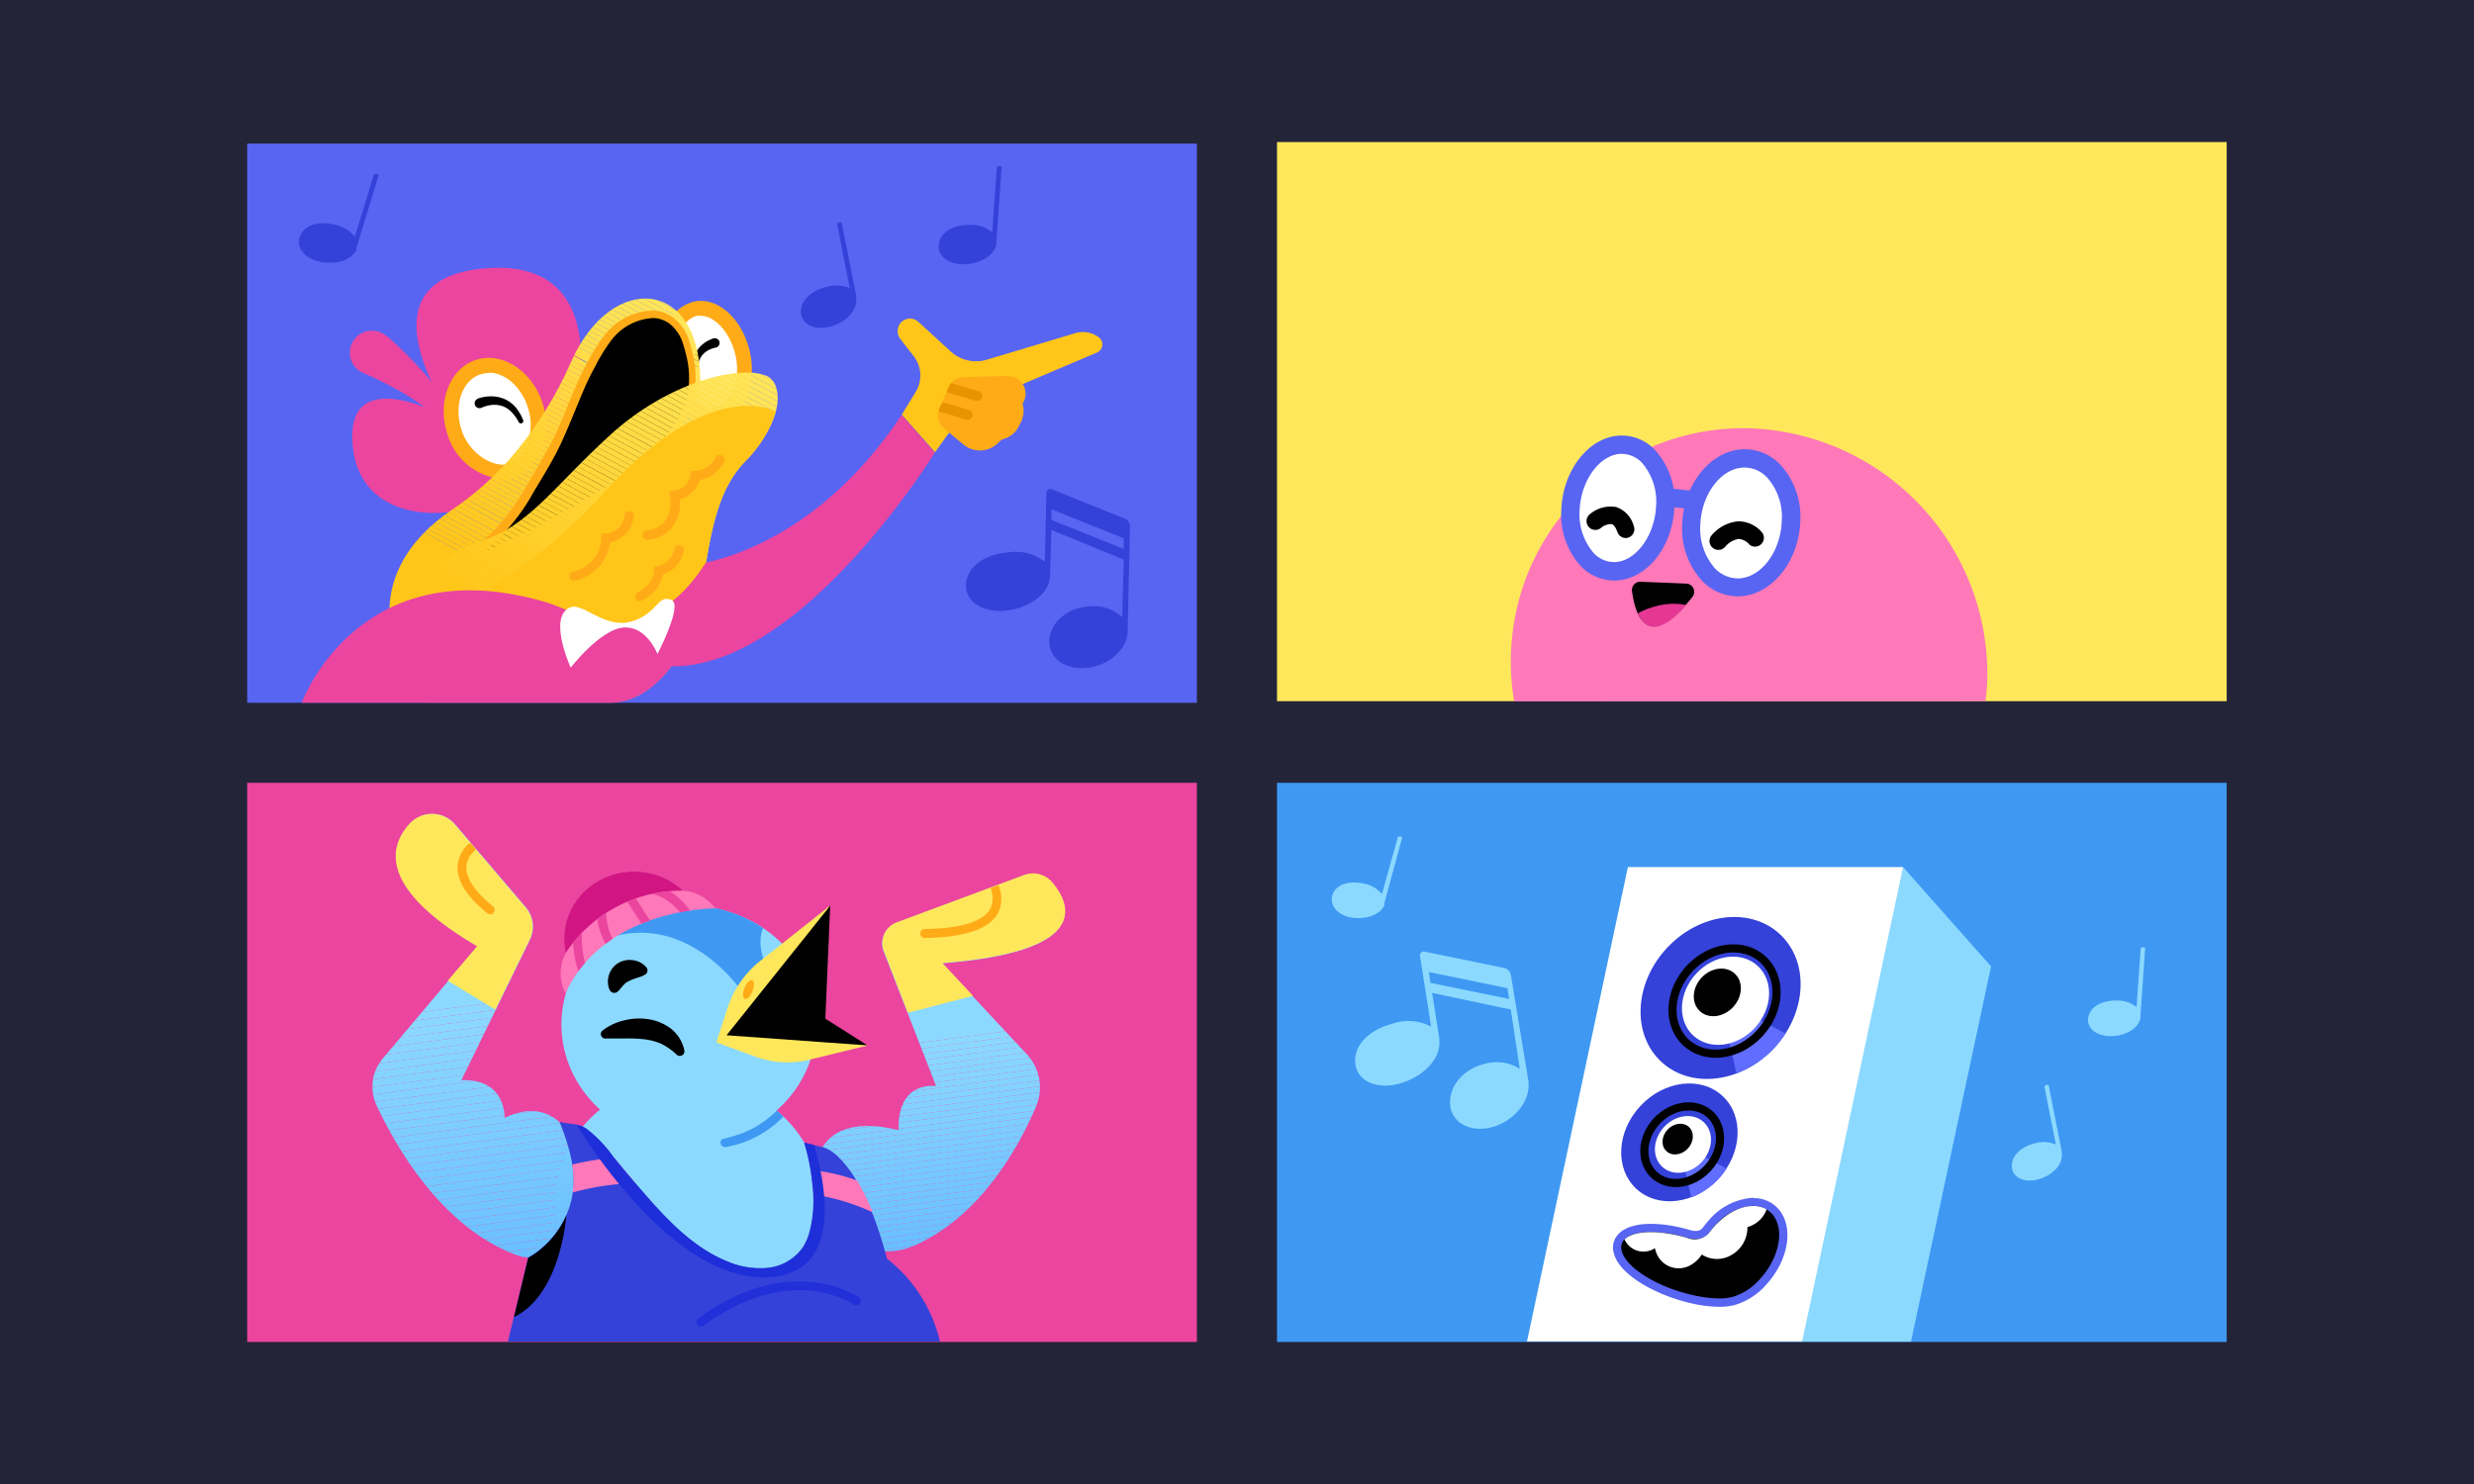 <svg xmlns="http://www.w3.org/2000/svg" xmlns:xlink="http://www.w3.org/1999/xlink" viewBox="0 0 280 168"><rect x="0" y="0" width="280" height="168" fill="#333333" stroke="none"/><defs><style>.cls-1,.cls-87{fill:none;}.cls-2{clip-path:url(#clip-path);}.cls-3{fill:#2f3136;}.cls-4{clip-path:url(#clip-path-2);}.cls-5{fill:#18191c;}.cls-6{clip-path:url(#clip-path-3);}.cls-7{fill:#071627;}.cls-8{fill:#242438;}.cls-9{fill:#eb459f;}.cls-10{fill:#ffe75c;}.cls-11{fill:#5865f2;}.cls-12{fill:#ffc619;}.cls-13{fill:#ffab18;}.cls-14{fill:#e89300;}.cls-15{fill:#fff;}.cls-16{clip-path:url(#clip-path-4);}.cls-17{fill:#ffe75b;}.cls-18{fill:#ffe65a;}.cls-19{fill:#ffe659;}.cls-20{fill:#ffe558;}.cls-21{fill:#ffe557;}.cls-22{fill:#ffe456;}.cls-23{fill:#ffe455;}.cls-24{fill:#ffe354;}.cls-25{fill:#ffe353;}.cls-26{fill:#ffe252;}.cls-27{fill:#ffe251;}.cls-28{fill:#ffe150;}.cls-29{fill:#ffe14f;}.cls-30{fill:#ffe04e;}.cls-31{fill:#ffe04d;}.cls-32{fill:#ffdf4c;}.cls-33{fill:#ffdf4b;}.cls-34{fill:#ffde4a;}.cls-35{fill:#ffde49;}.cls-36{fill:#ffdd48;}.cls-37{fill:#ffdd47;}.cls-38{fill:#ffdc46;}.cls-39{fill:#ffdc45;}.cls-40{fill:#ffdb44;}.cls-41{fill:#ffdb43;}.cls-42{fill:#ffda42;}.cls-43{fill:#ffda41;}.cls-44{fill:#ffd940;}.cls-45{fill:#ffd93f;}.cls-46{fill:#ffd83e;}.cls-47{fill:#ffd83d;}.cls-48{fill:#ffd73c;}.cls-49{fill:#ffd73b;}.cls-50{fill:#ffd639;}.cls-51{fill:#ffd638;}.cls-52{fill:#ffd537;}.cls-53{fill:#ffd536;}.cls-54{fill:#ffd435;}.cls-55{fill:#ffd434;}.cls-56{fill:#ffd333;}.cls-57{fill:#ffd332;}.cls-58{fill:#ffd231;}.cls-59{fill:#ffd230;}.cls-60{fill:#ffd12f;}.cls-61{fill:#ffd12e;}.cls-62{fill:#ffd02d;}.cls-63{fill:#ffd02c;}.cls-64{fill:#ffcf2b;}.cls-65{fill:#ffcf2a;}.cls-66{fill:#ffce29;}.cls-67{fill:#ffce28;}.cls-68{fill:#ffcd27;}.cls-69{fill:#ffcd26;}.cls-70{fill:#ffcc25;}.cls-71{fill:#ffcc24;}.cls-72{fill:#ffcb23;}.cls-73{fill:#ffcb22;}.cls-74{fill:#ffca21;}.cls-75{fill:#ffca20;}.cls-76{fill:#ffc91f;}.cls-77{fill:#ffc91e;}.cls-78{fill:#ffc81d;}.cls-79{fill:#ffc81c;}.cls-80{fill:#ffc71b;}.cls-81{fill:#ffc71a;}.cls-82{clip-path:url(#clip-path-5);}.cls-83{fill:#3442d9;}.cls-84{fill:#3f99f2;}.cls-85{fill:#8cd9ff;}.cls-86{fill:#606dff;}.cls-87{stroke:#000;stroke-linecap:round;stroke-miterlimit:10;stroke-width:0.92px;}.cls-88{fill:#ff78b9;}.cls-89{fill:#d11583;}.cls-90{clip-path:url(#clip-path-6);}.cls-91{fill:#66bcff;}.cls-92{fill:#67bdff;}.cls-93{fill:#68beff;}.cls-94{fill:#69beff;}.cls-95{fill:#6abfff;}.cls-96{fill:#6bc0ff;}.cls-97{fill:#6cc1ff;}.cls-98{fill:#6dc1ff;}.cls-99{fill:#6ec2ff;}.cls-100{fill:#6fc3ff;}.cls-101{fill:#70c4ff;}.cls-102{fill:#71c5ff;}.cls-103{fill:#72c5ff;}.cls-104{fill:#73c6ff;}.cls-105{fill:#74c7ff;}.cls-106{fill:#75c8ff;}.cls-107{fill:#76c9ff;}.cls-108{fill:#77c9ff;}.cls-109{fill:#78caff;}.cls-110{fill:#7acbff;}.cls-111{fill:#7bccff;}.cls-112{fill:#7cccff;}.cls-113{fill:#7dcdff;}.cls-114{fill:#7eceff;}.cls-115{fill:#7fcfff;}.cls-116{fill:#80d0ff;}.cls-117{fill:#81d0ff;}.cls-118{fill:#82d1ff;}.cls-119{fill:#83d2ff;}.cls-120{fill:#84d3ff;}.cls-121{fill:#85d4ff;}.cls-122{fill:#86d4ff;}.cls-123{fill:#87d5ff;}.cls-124{fill:#88d6ff;}.cls-125{fill:#89d7ff;}.cls-126{fill:#8ad7ff;}.cls-127{fill:#8bd8ff;}.cls-128{clip-path:url(#clip-path-7);}.cls-129{fill:#2130d9;}.cls-130{fill:#1e2ed9;}.cls-131{clip-path:url(#clip-path-8);}.cls-132{fill:#ff78b8;}.cls-133{fill:#e53794;}</style><clipPath id="clip-path"><rect class="cls-1" x="-1054.39" y="-1226.2" width="1440" height="1024"/></clipPath><clipPath id="clip-path-2"><rect class="cls-1" width="280" height="236"/></clipPath><clipPath id="clip-path-3"><path class="cls-1" d="M0,8A8,8,0,0,1,8,0H272a8,8,0,0,1,8,8V168H0Z"/></clipPath><clipPath id="clip-path-4"><path class="cls-1" d="M44.43,71.79s-2.66-7.65,6.61-14a34.78,34.78,0,0,0,6.7-5.88A43.44,43.44,0,0,0,64.62,41c4.57-10.44,15.08-9.6,14.63,3C79.25,44.05,61.11,73.62,44.43,71.79Z"/></clipPath><clipPath id="clip-path-5"><path class="cls-1" d="M47,69.27A9,9,0,0,1,48.23,66a10.35,10.35,0,0,1,6-4.66c5.72-1.8,8.28-6.14,14.89-12.15s14.71-7.95,17.7-6.61c1.61.72,2.3,4.62-2.56,9.73-3.89,4.09-4,10.68-5.24,16.4-1.15,5.31-5.08,10.7-9.8,10.82H48.24Z"/></clipPath><clipPath id="clip-path-6"><path class="cls-1" d="M116.26,119.4a5.48,5.48,0,0,1,1,5.86c-1.92,4.51-6.16,12.29-13.62,15.68-10.82,4.91-17.88-16.91-1.93-13,0,0-.51-5.31,4.23-5L100,107.7a2.49,2.49,0,0,1,1.45-3.23l14.44-5.37a2.86,2.86,0,0,1,3.18.85c2.17,2.59,4.26,7.81-12.46,9.11Z"/></clipPath><clipPath id="clip-path-7"><path class="cls-1" d="M43.3,119.86a4.94,4.94,0,0,0-.69,5.26c2.18,4.68,7.26,13.59,15.5,16.83,11.39,4.47,10.17-20.88-1-15.39,0,0,.24-4.46-4.89-4.28l7.81-16a3.35,3.35,0,0,0-.51-3.57l-8-9.38a3.41,3.41,0,0,0-5.1-.1c-2.37,2.57-3.58,7.3,7.63,13.88Z"/></clipPath><clipPath id="clip-path-8"><path class="cls-1" d="M81,102.83s-12.52-.1-17,9.61h0a4.8,4.8,0,0,1,.43-5.14A15.72,15.72,0,0,1,77,100.83a4.77,4.77,0,0,1,3.53,1.53Z"/></clipPath></defs><g id="ui"><g class="cls-2"><rect class="cls-3" x="-128.39" y="-567.2" width="308" height="607" rx="8"/></g><g class="cls-4"><rect class="cls-5" width="280" height="236" rx="8"/><g class="cls-6"><path class="cls-7" d="M1.05,4.84a8,8,0,0,1,8-8h264a8,8,0,0,1,8,8v160H1.05Z"/><rect class="cls-1" x="14" y="12" width="252" height="195"/></g></g></g><g id="art"><rect class="cls-8" width="280" height="168"/><rect class="cls-9" x="27.98" y="88.62" width="107.48" height="63.3"/><rect class="cls-10" x="144.53" y="16.08" width="107.48" height="63.3"/><rect class="cls-11" x="27.98" y="16.26" width="107.48" height="63.3"/><path class="cls-12" d="M103.92,36.42l3.67,3.36a4.26,4.26,0,0,0,4.1.94l10-3a3,3,0,0,1,2.71.5h0a1,1,0,0,1-.22,1.68L114.52,44l-5.43,2.65-3.27,4.55-3.76-4.26,1.59-2.59a3.56,3.56,0,0,0-.22-4l-1.55-2a1.42,1.42,0,0,1-.24-1.21h0A1.39,1.39,0,0,1,103.92,36.42Z"/><path class="cls-13" d="M115.8,45.58a2,2,0,0,0-1.54-3c-1.87,0-4.09.08-5.38.14a1.73,1.73,0,0,0-1.48,1.06l-1.06,2.38a2,2,0,0,0,.5,2.34l2.21,1.83a2.92,2.92,0,0,0,4-.27,1.34,1.34,0,0,1,.75-.43,2.74,2.74,0,0,0,1.57-1.52,3,3,0,0,0,.39-2.32.17.17,0,0,1,0-.18Z"/><path class="cls-14" d="M110.78,44.3l-3.15-.94a3.64,3.64,0,0,0-.23.39l-.28.64,3.33,1,.16,0a.56.56,0,0,0,.54-.41A.57.57,0,0,0,110.78,44.3Z"/><path class="cls-14" d="M109.66,46.42l-3-.9-.28.61a2.23,2.23,0,0,0-.13.44l3.13.94.16,0a.57.57,0,0,0,.16-1.11Z"/><path class="cls-9" d="M54.76,30.39c-9.81.89-8.14,8.1-5.9,12.87-.75-.93-1.56-1.82-2.39-2.67-.43-.44-.87-.87-1.31-1.3l-.68-.63c-.24-.21-.45-.41-.73-.63L43.67,38a2.47,2.47,0,0,0-.65-.38,2.49,2.49,0,1,0-1.87,4.62c.47.19,1,.44,1.5.68s1,.5,1.51.76c1,.53,2,1.1,2.91,1.72l1,.69C44.69,44.8,39.9,44,39.87,49.29c0,8.19,7.32,9.4,11.7,8.55,0,0,11.77-6.19,13.58-12C65.15,45.83,69.58,29.06,54.76,30.39Z"/><ellipse class="cls-15" cx="56.02" cy="47.4" rx="4.82" ry="6.15" transform="translate(-11.83 19.45) rotate(-17.84)"/><path class="cls-13" d="M56.93,54.23a7.09,7.09,0,0,1-6.3-5.1c-1.18-3.67.28-7.43,3.25-8.39s6.35,1.25,7.53,4.92h0a7.65,7.65,0,0,1-.17,5.19,5.23,5.23,0,0,1-3.08,3.2A4.11,4.11,0,0,1,56.93,54.23Zm-1.6-12a3,3,0,0,0-.94.15c-2.09.67-3.06,3.49-2.16,6.28s3.7,4.38,5.42,3.83a3.66,3.66,0,0,0,2-2.23,6,6,0,0,0,.13-4h0C59.05,43.8,57.16,42.19,55.33,42.19Z"/><path d="M54,45.15a4.54,4.54,0,0,1,1.6-.28,3.74,3.74,0,0,1,1.58.34,3.52,3.52,0,0,1,1.26,1,5.2,5.2,0,0,1,.76,1.33.27.27,0,0,1-.14.37.28.28,0,0,1-.36-.13v0a4.55,4.55,0,0,0-.77-1.09,2.67,2.67,0,0,0-1-.69,2.85,2.85,0,0,0-1.23-.16,3.79,3.79,0,0,0-1.2.32h0a.54.54,0,0,1-.46-1Z"/><ellipse class="cls-15" cx="80.02" cy="40.98" rx="4.15" ry="6.15" transform="translate(-7.04 18.55) rotate(-12.67)"/><path class="cls-13" d="M80.87,47.87a5,5,0,0,1-3.2-1.41,8.38,8.38,0,0,1-2.51-4.39,8.66,8.66,0,0,1,.26-5,4.41,4.41,0,0,1,3.07-2.91c2.72-.62,5.53,1.9,6.39,5.72a8.33,8.33,0,0,1-.4,5,4.53,4.53,0,0,1-2.93,2.87A3.08,3.08,0,0,1,80.87,47.87ZM79.29,35.75a2.25,2.25,0,0,0-.44,0A2.78,2.78,0,0,0,77,37.68a7,7,0,0,0-.2,4,6.85,6.85,0,0,0,2,3.51,3,3,0,0,0,2.39.95,3,3,0,0,0,1.76-1.88,6.79,6.79,0,0,0,.3-4h0C82.67,37.68,80.93,35.75,79.29,35.75Z"/><path d="M81,39.35a3.11,3.11,0,0,0-.76.26,2.52,2.52,0,0,0-.67.49,2.32,2.32,0,0,0-.58,1.56v0a.27.27,0,0,1-.29.27.27.27,0,0,1-.27-.26,3.23,3.23,0,0,1,.05-1.07,2.52,2.52,0,0,1,.46-1,3.53,3.53,0,0,1,.8-.79,3.94,3.94,0,0,1,1-.5.56.56,0,0,1,.68.36.55.55,0,0,1-.36.67l-.07,0Z"/><g class="cls-16"><polygon class="cls-10" points="79.7 34.96 71.59 30.57 79.7 30.57 79.7 34.96"/><polygon class="cls-10" points="79.7 35.6 70.42 30.57 71.59 30.57 79.7 34.96 79.7 35.6"/><polygon class="cls-17" points="79.7 36.23 69.25 30.57 70.42 30.57 79.7 35.6 79.7 36.23"/><polygon class="cls-18" points="79.7 36.87 68.08 30.57 69.25 30.57 79.7 36.23 79.7 36.87"/><polygon class="cls-19" points="79.7 37.5 66.91 30.57 68.08 30.57 79.7 36.87 79.7 37.5"/><polygon class="cls-20" points="79.7 38.13 65.74 30.57 66.91 30.57 79.7 37.5 79.7 38.13"/><polygon class="cls-21" points="79.7 38.77 64.57 30.57 65.74 30.57 79.7 38.13 79.7 38.77"/><polygon class="cls-22" points="79.7 39.4 63.4 30.57 64.57 30.57 79.7 38.77 79.7 39.4"/><polygon class="cls-23" points="79.7 40.04 62.23 30.57 63.4 30.57 79.7 39.4 79.7 40.04"/><polygon class="cls-24" points="79.7 40.67 61.06 30.57 62.23 30.57 79.7 40.04 79.7 40.67"/><polygon class="cls-25" points="79.7 41.3 59.9 30.57 61.06 30.57 79.7 40.67 79.7 41.3"/><polygon class="cls-26" points="79.7 41.94 58.73 30.57 59.9 30.57 79.7 41.3 79.7 41.94"/><polygon class="cls-27" points="79.7 42.57 57.66 30.62 57.69 30.57 58.73 30.57 79.7 41.94 79.7 42.57"/><polygon class="cls-28" points="79.7 43.21 57.39 31.11 57.66 30.62 79.7 42.57 79.7 43.21"/><polygon class="cls-29" points="79.7 43.84 57.13 31.6 57.39 31.11 79.7 43.21 79.7 43.84"/><polygon class="cls-30" points="79.7 44.47 56.86 32.09 57.13 31.6 79.7 43.84 79.7 44.47"/><polygon class="cls-31" points="79.7 45.11 56.59 32.58 56.86 32.09 79.7 44.47 79.7 45.11"/><polygon class="cls-32" points="79.7 45.74 56.33 33.07 56.59 32.58 79.7 45.11 79.7 45.74"/><polygon class="cls-33" points="79.7 46.38 56.06 33.56 56.33 33.07 79.7 45.74 79.7 46.38"/><polygon class="cls-34" points="79.7 47.01 55.8 34.05 56.06 33.56 79.7 46.38 79.7 47.01"/><polygon class="cls-35" points="79.7 47.41 79.6 47.59 55.53 34.54 55.8 34.05 79.7 47.01 79.7 47.41"/><rect class="cls-36" x="67.16" y="27.62" width="0.56" height="27.38" transform="matrix(0.48, -0.88, 0.88, 0.48, -1.02, 80.91)"/><rect class="cls-37" x="66.89" y="28.11" width="0.56" height="27.38" transform="translate(-1.59 80.94) rotate(-61.54)"/><rect class="cls-38" x="66.63" y="28.6" width="0.56" height="27.38" transform="translate(-2.16 80.96) rotate(-61.54)"/><rect class="cls-39" x="66.36" y="29.09" width="0.56" height="27.38" transform="translate(-2.73 80.98) rotate(-61.54)"/><rect class="cls-40" x="66.09" y="29.58" width="0.56" height="27.38" transform="translate(-3.3 81.01) rotate(-61.54)"/><rect class="cls-41" x="65.83" y="30.07" width="0.56" height="27.38" transform="translate(-3.87 81.03) rotate(-61.54)"/><rect class="cls-42" x="65.56" y="30.56" width="0.56" height="27.38" transform="translate(-4.44 81.05) rotate(-61.54)"/><rect class="cls-43" x="65.3" y="31.05" width="0.56" height="27.38" transform="translate(-5.01 81.08) rotate(-61.54)"/><rect class="cls-44" x="65.03" y="31.54" width="0.56" height="27.38" transform="translate(-5.58 81.1) rotate(-61.54)"/><rect class="cls-45" x="64.77" y="32.03" width="0.56" height="27.38" transform="translate(-6.15 81.12) rotate(-61.54)"/><rect class="cls-46" x="64.5" y="32.52" width="0.56" height="27.38" transform="translate(-6.72 81.15) rotate(-61.54)"/><rect class="cls-47" x="64.24" y="33.01" width="0.56" height="27.38" transform="translate(-7.29 81.17) rotate(-61.54)"/><rect class="cls-48" x="63.97" y="33.5" width="0.56" height="27.38" transform="translate(-7.86 81.19) rotate(-61.54)"/><rect class="cls-49" x="63.7" y="33.99" width="0.56" height="27.38" transform="translate(-8.43 81.21) rotate(-61.54)"/><rect class="cls-50" x="63.44" y="34.48" width="0.56" height="27.38" transform="translate(-9 81.24) rotate(-61.54)"/><rect class="cls-51" x="63.17" y="34.97" width="0.56" height="27.38" transform="translate(-9.57 81.26) rotate(-61.54)"/><rect class="cls-52" x="62.91" y="35.46" width="0.56" height="27.38" transform="translate(-10.14 81.28) rotate(-61.54)"/><rect class="cls-53" x="62.64" y="35.95" width="0.56" height="27.38" transform="translate(-10.71 81.31) rotate(-61.54)"/><rect class="cls-54" x="62.38" y="36.44" width="0.56" height="27.38" transform="translate(-11.28 81.33) rotate(-61.54)"/><rect class="cls-55" x="62.11" y="36.93" width="0.56" height="27.38" transform="translate(-11.85 81.35) rotate(-61.54)"/><rect class="cls-56" x="61.85" y="37.42" width="0.56" height="27.38" transform="translate(-12.42 81.38) rotate(-61.54)"/><rect class="cls-57" x="61.58" y="37.91" width="0.56" height="27.38" transform="translate(-12.98 81.4) rotate(-61.54)"/><rect class="cls-58" x="61.31" y="38.4" width="0.56" height="27.38" transform="matrix(0.48, -0.88, 0.88, 0.48, -13.55, 81.42)"/><rect class="cls-59" x="61.05" y="38.89" width="0.56" height="27.38" transform="translate(-14.12 81.44) rotate(-61.54)"/><rect class="cls-60" x="60.78" y="39.38" width="0.56" height="27.38" transform="translate(-14.69 81.47) rotate(-61.54)"/><rect class="cls-61" x="60.52" y="39.87" width="0.56" height="27.38" transform="translate(-15.26 81.49) rotate(-61.54)"/><rect class="cls-62" x="60.25" y="40.36" width="0.56" height="27.38" transform="translate(-15.83 81.51) rotate(-61.54)"/><rect class="cls-63" x="59.99" y="40.85" width="0.56" height="27.38" transform="translate(-16.4 81.54) rotate(-61.54)"/><rect class="cls-64" x="59.72" y="41.34" width="0.56" height="27.38" transform="translate(-16.97 81.56) rotate(-61.54)"/><rect class="cls-65" x="59.45" y="41.83" width="0.56" height="27.38" transform="translate(-17.54 81.58) rotate(-61.54)"/><rect class="cls-66" x="59.19" y="42.32" width="0.56" height="27.38" transform="translate(-18.11 81.61) rotate(-61.54)"/><rect class="cls-67" x="58.92" y="42.81" width="0.56" height="27.38" transform="matrix(0.48, -0.88, 0.88, 0.48, -18.68, 81.63)"/><rect class="cls-68" x="58.66" y="43.3" width="0.56" height="27.38" transform="translate(-19.25 81.65) rotate(-61.54)"/><rect class="cls-69" x="58.39" y="43.79" width="0.56" height="27.38" transform="translate(-19.82 81.67) rotate(-61.54)"/><rect class="cls-70" x="58.13" y="44.28" width="0.56" height="27.38" transform="matrix(0.48, -0.88, 0.88, 0.48, -20.39, 81.7)"/><rect class="cls-71" x="57.86" y="44.77" width="0.56" height="27.38" transform="translate(-20.96 81.72) rotate(-61.54)"/><rect class="cls-72" x="57.6" y="45.26" width="0.56" height="27.38" transform="translate(-21.53 81.74) rotate(-61.54)"/><rect class="cls-73" x="57.33" y="45.75" width="0.56" height="27.38" transform="translate(-22.1 81.77) rotate(-61.54)"/><rect class="cls-74" x="57.06" y="46.24" width="0.56" height="27.38" transform="matrix(0.48, -0.88, 0.88, 0.48, -22.67, 81.79)"/><rect class="cls-75" x="56.8" y="46.73" width="0.56" height="27.38" transform="translate(-23.24 81.81) rotate(-61.54)"/><rect class="cls-76" x="56.53" y="47.22" width="0.56" height="27.38" transform="translate(-23.81 81.84) rotate(-61.54)"/><rect class="cls-77" x="56.27" y="47.71" width="0.56" height="27.38" transform="translate(-24.38 81.86) rotate(-61.54)"/><rect class="cls-78" x="56" y="48.2" width="0.56" height="27.38" transform="translate(-24.95 81.88) rotate(-61.54)"/><rect class="cls-79" x="55.74" y="48.69" width="0.56" height="27.38" transform="translate(-25.52 81.91) rotate(-61.54)"/><rect class="cls-80" x="55.47" y="49.18" width="0.56" height="27.38" transform="translate(-26.09 81.93) rotate(-61.54)"/><rect class="cls-81" x="55.21" y="49.67" width="0.56" height="27.38" transform="translate(-26.66 81.95) rotate(-61.54)"/><rect class="cls-12" x="54.94" y="50.16" width="0.56" height="27.38" transform="translate(-27.23 81.97) rotate(-61.54)"/><polygon class="cls-12" points="67.12 70.62 65.5 73.62 41.77 73.62 41.77 59.95 43.05 57.58 67.12 70.62"/></g><path d="M77.82,46.17a11.66,11.66,0,0,0-.24-7.73c-.22-.65-1.46-3.14-4.2-2.84A6.89,6.89,0,0,0,69,38a21.47,21.47,0,0,0-2.65,4.33c-.95,1.82-2.66,6.53-3.8,8.56C57.87,59.29,56.83,60.78,51,64.32,51,64.32,74.16,55.48,77.82,46.17Z"/><path class="cls-13" d="M77.49,46a10.55,10.55,0,0,0,.12-6c-.12-.5-.28-1-.44-1.48a4.67,4.67,0,0,0-.75-1.24A3.31,3.31,0,0,0,74,36a6.36,6.36,0,0,0-5,2.78,19.47,19.47,0,0,0-1.61,2.65A29.51,29.51,0,0,0,66,44.29c-.83,1.94-1.59,3.92-2.5,5.88s-2.05,3.74-3.14,5.59a23.2,23.2,0,0,1-3.89,5.18,21.79,21.79,0,0,1-5.37,3.58h0l-.21-.43a108.46,108.46,0,0,0,14.78-7.2,53.13,53.13,0,0,0,6.74-4.66A17,17,0,0,0,77.49,46Zm.67.26a17.51,17.51,0,0,1-5.31,6.43A52.89,52.89,0,0,1,66,57.41a109.6,109.6,0,0,1-14.91,7.13L49,65.36l1.86-1.25h0a40.33,40.33,0,0,0,4.9-3.9,26.3,26.3,0,0,0,3.71-5c1.07-1.8,2.17-3.67,3.12-5.5s1.66-3.87,2.51-5.83a30.94,30.94,0,0,1,1.4-2.9,19.23,19.23,0,0,1,1.72-2.77A7.22,7.22,0,0,1,74,35.15a4.15,4.15,0,0,1,3,1.59,5.27,5.27,0,0,1,.88,1.48,16.38,16.38,0,0,1,.45,1.58A11.26,11.26,0,0,1,78.16,46.3Z"/><g class="cls-82"><polygon class="cls-10" points="89.09 41.97 87.8 41.27 89.09 41.27 89.09 41.97"/><polygon class="cls-10" points="89.09 42.65 86.55 41.27 87.8 41.27 89.09 41.97 89.09 42.65"/><polygon class="cls-17" points="89.09 43.32 85.3 41.27 86.55 41.27 89.09 42.65 89.09 43.32"/><polygon class="cls-18" points="89.09 44 84.05 41.27 85.3 41.27 89.09 43.32 89.09 44"/><polygon class="cls-19" points="89.09 44.68 82.8 41.27 84.05 41.27 89.09 44 89.09 44.68"/><polygon class="cls-20" points="89.09 45.35 81.55 41.27 82.8 41.27 89.09 44.68 89.09 45.35"/><polygon class="cls-21" points="89.09 46.03 80.31 41.27 81.55 41.27 89.09 45.35 89.09 46.03"/><polygon class="cls-22" points="89.09 46.71 79.06 41.27 80.31 41.27 89.09 46.03 89.09 46.71"/><polygon class="cls-23" points="89.09 47.38 77.81 41.27 79.06 41.27 89.09 46.71 89.09 47.38"/><polygon class="cls-24" points="89.09 48.06 76.56 41.27 77.81 41.27 89.09 47.38 89.09 48.06"/><polygon class="cls-25" points="89.09 48.74 75.31 41.27 76.56 41.27 89.09 48.06 89.09 48.74"/><polygon class="cls-26" points="89.09 49.42 74.06 41.27 75.31 41.27 89.09 48.74 89.09 49.42"/><polygon class="cls-27" points="89.09 50.09 72.81 41.27 74.06 41.27 89.09 49.42 89.09 50.09"/><polygon class="cls-28" points="89.09 50.77 71.56 41.27 72.81 41.27 89.09 50.09 89.09 50.77"/><polygon class="cls-29" points="89.09 51.45 70.31 41.27 71.56 41.27 89.09 50.77 89.09 51.45"/><polygon class="cls-30" points="89.09 52.12 69.06 41.27 70.31 41.27 89.09 51.45 89.09 52.12"/><polygon class="cls-31" points="89.09 52.8 67.81 41.27 69.06 41.27 89.09 52.12 89.09 52.8"/><polygon class="cls-32" points="89.09 53.48 66.56 41.27 67.81 41.27 89.09 52.8 89.09 53.48"/><polygon class="cls-33" points="89.09 54.16 65.32 41.27 66.56 41.27 89.09 53.48 89.09 54.16"/><polygon class="cls-34" points="89.09 54.83 64.07 41.27 65.32 41.27 89.09 54.16 89.09 54.83"/><polygon class="cls-35" points="89.09 55.51 62.82 41.27 64.07 41.27 89.09 54.83 89.09 55.51"/><polygon class="cls-36" points="89.09 56.19 61.57 41.27 62.82 41.27 89.09 55.51 89.09 56.19"/><polygon class="cls-37" points="89.09 56.86 60.32 41.27 61.57 41.27 89.09 56.19 89.09 56.86"/><polygon class="cls-38" points="89.09 57.48 89.07 57.53 59.25 41.37 59.3 41.27 60.32 41.27 89.09 56.86 89.09 57.48"/><rect class="cls-39" x="73.72" y="32.75" width="0.6" height="33.92" transform="translate(-4.95 91.1) rotate(-61.54)"/><rect class="cls-40" x="73.44" y="33.27" width="0.6" height="33.92" transform="translate(-5.56 91.12) rotate(-61.54)"/><rect class="cls-41" x="73.15" y="33.79" width="0.6" height="33.92" transform="translate(-6.17 91.15) rotate(-61.54)"/><rect class="cls-42" x="72.87" y="34.32" width="0.6" height="33.92" transform="translate(-6.78 91.17) rotate(-61.54)"/><rect class="cls-43" x="72.59" y="34.84" width="0.6" height="33.92" transform="translate(-7.39 91.2) rotate(-61.54)"/><rect class="cls-44" x="72.3" y="35.36" width="0.6" height="33.92" transform="translate(-7.99 91.22) rotate(-61.54)"/><rect class="cls-45" x="72.02" y="35.89" width="0.6" height="33.92" transform="translate(-8.6 91.25) rotate(-61.54)"/><rect class="cls-46" x="71.74" y="36.41" width="0.6" height="33.92" transform="translate(-9.21 91.27) rotate(-61.54)"/><rect class="cls-47" x="71.45" y="36.93" width="0.6" height="33.92" transform="translate(-9.82 91.29) rotate(-61.54)"/><rect class="cls-48" x="71.17" y="37.46" width="0.6" height="33.92" transform="translate(-10.43 91.32) rotate(-61.54)"/><rect class="cls-49" x="70.89" y="37.98" width="0.6" height="33.92" transform="translate(-11.04 91.34) rotate(-61.54)"/><rect class="cls-50" x="70.6" y="38.5" width="0.6" height="33.92" transform="translate(-11.65 91.37) rotate(-61.54)"/><rect class="cls-51" x="70.32" y="39.03" width="0.6" height="33.92" transform="translate(-12.25 91.39) rotate(-61.54)"/><rect class="cls-52" x="70.03" y="39.55" width="0.6" height="33.92" transform="translate(-12.86 91.42) rotate(-61.54)"/><rect class="cls-53" x="69.75" y="40.07" width="0.6" height="33.92" transform="translate(-13.47 91.44) rotate(-61.54)"/><rect class="cls-54" x="69.47" y="40.6" width="0.6" height="33.92" transform="translate(-14.08 91.47) rotate(-61.54)"/><rect class="cls-55" x="69.18" y="41.12" width="0.6" height="33.92" transform="translate(-14.69 91.49) rotate(-61.54)"/><rect class="cls-56" x="68.9" y="41.64" width="0.6" height="33.92" transform="translate(-15.3 91.52) rotate(-61.54)"/><rect class="cls-57" x="68.62" y="42.17" width="0.6" height="33.92" transform="translate(-15.91 91.54) rotate(-61.54)"/><rect class="cls-58" x="68.33" y="42.69" width="0.6" height="33.92" transform="translate(-16.51 91.57) rotate(-61.54)"/><rect class="cls-59" x="68.05" y="43.21" width="0.6" height="33.92" transform="translate(-17.12 91.59) rotate(-61.54)"/><rect class="cls-60" x="67.77" y="43.74" width="0.6" height="33.92" transform="translate(-17.73 91.61) rotate(-61.54)"/><rect class="cls-61" x="67.48" y="44.26" width="0.6" height="33.92" transform="translate(-18.34 91.64) rotate(-61.54)"/><rect class="cls-62" x="67.2" y="44.78" width="0.6" height="33.92" transform="translate(-18.95 91.66) rotate(-61.54)"/><rect class="cls-63" x="66.92" y="45.31" width="0.6" height="33.92" transform="translate(-19.56 91.69) rotate(-61.54)"/><rect class="cls-64" x="66.63" y="45.83" width="0.6" height="33.92" transform="translate(-20.16 91.71) rotate(-61.54)"/><rect class="cls-65" x="66.35" y="46.35" width="0.6" height="33.92" transform="translate(-20.77 91.74) rotate(-61.54)"/><rect class="cls-66" x="66.06" y="46.88" width="0.6" height="33.92" transform="translate(-21.38 91.76) rotate(-61.54)"/><rect class="cls-67" x="65.78" y="47.4" width="0.6" height="33.92" transform="translate(-21.99 91.79) rotate(-61.54)"/><rect class="cls-68" x="65.5" y="47.92" width="0.6" height="33.92" transform="translate(-22.6 91.81) rotate(-61.54)"/><rect class="cls-69" x="65.21" y="48.45" width="0.6" height="33.92" transform="translate(-23.21 91.84) rotate(-61.54)"/><rect class="cls-70" x="64.93" y="48.97" width="0.6" height="33.92" transform="translate(-23.82 91.86) rotate(-61.54)"/><rect class="cls-71" x="64.65" y="49.49" width="0.6" height="33.92" transform="translate(-24.42 91.88) rotate(-61.54)"/><rect class="cls-72" x="64.36" y="50.02" width="0.6" height="33.92" transform="translate(-25.03 91.91) rotate(-61.54)"/><rect class="cls-73" x="64.08" y="50.54" width="0.6" height="33.92" transform="translate(-25.64 91.93) rotate(-61.54)"/><rect class="cls-74" x="63.8" y="51.06" width="0.6" height="33.92" transform="translate(-26.25 91.96) rotate(-61.54)"/><rect class="cls-75" x="63.51" y="51.59" width="0.6" height="33.92" transform="translate(-26.86 91.98) rotate(-61.54)"/><rect class="cls-76" x="63.23" y="52.11" width="0.6" height="33.92" transform="translate(-27.47 92.01) rotate(-61.54)"/><rect class="cls-77" x="62.95" y="52.63" width="0.6" height="33.92" transform="translate(-28.08 92.03) rotate(-61.54)"/><rect class="cls-78" x="62.66" y="53.16" width="0.6" height="33.92" transform="translate(-28.68 92.06) rotate(-61.54)"/><rect class="cls-79" x="62.38" y="53.68" width="0.6" height="33.92" transform="translate(-29.29 92.08) rotate(-61.54)"/><rect class="cls-80" x="62.09" y="54.2" width="0.6" height="33.92" transform="translate(-29.9 92.11) rotate(-61.54)"/><polygon class="cls-81" points="77.16 79.5 77.13 79.56 76.01 79.56 47.06 63.87 47.34 63.34 77.16 79.5"/><polygon class="cls-12" points="74.77 79.56 46.97 64.5 46.97 64.02 47.06 63.87 76.01 79.56 74.77 79.56"/><polygon class="cls-12" points="46.97 64.5 74.77 79.56 46.97 79.56 46.97 64.5"/></g><path class="cls-12" d="M68.55,55.58C58.71,66.36,51,68.8,47,69.52l.1.79,25.09,5.22,5-1.92A17.79,17.79,0,0,0,79,68.74c1.23-5.72,1.35-12.31,5.24-16.4a13.62,13.62,0,0,0,3.56-5.76C84.91,45.28,78.12,45.09,68.55,55.58Z"/><path class="cls-9" d="M61.63,68.13c3.33,1,6.19,3.18,9.56,2.34a13.28,13.28,0,0,0,6.59-4,19.72,19.72,0,0,0,2.1-2.78l0,0v0c3.76-.8,13.77-4.06,22.16-16.71l3.76,4.26S90.74,75.65,76,75.43c-1.79,2.38-4.15,4.06-6.76,4.13l-35.09,0S40.52,62,61.63,68.13Z"/><path class="cls-13" d="M65,65.75a.53.53,0,0,1-.09-1.06h0a4,4,0,0,0,3.15-3.8l0-.5h.5a2.24,2.24,0,0,0,2.12-2.1.53.53,0,1,1,1.05.18,3.35,3.35,0,0,1-2.68,2.94,5.09,5.09,0,0,1-4,4.33Z"/><path class="cls-13" d="M73.25,61.11a.54.54,0,0,1-.54-.53.54.54,0,0,1,.53-.54h0a2.94,2.94,0,0,0,1.92-.92,3.79,3.79,0,0,0,.66-3l-.06-.52.53-.07a2.16,2.16,0,0,0,1.88-1.77l0-.44.45,0A2.74,2.74,0,0,0,81,51.75a.54.54,0,0,1,1,.37,3.67,3.67,0,0,1-2.8,2.21,3.16,3.16,0,0,1-2.24,2.19,4.48,4.48,0,0,1-1,3.32,4,4,0,0,1-2.7,1.27Z"/><path class="cls-13" d="M72.39,68.09a.53.53,0,0,1-.22-1S74,66.19,74,64.6v-.45l.44-.08a2.47,2.47,0,0,0,1.9-1.9.54.54,0,0,1,.63-.42.53.53,0,0,1,.42.63A3.46,3.46,0,0,1,75.07,65a4.33,4.33,0,0,1-2.46,3A.44.44,0,0,1,72.39,68.09Z"/><path class="cls-15" d="M76,67.92c-1.72-.73-1.54,1.91-5.18,2.58-2.76.27-4.91-2.23-6.23-1.76-2.67,1,0,6.84,0,6.84s3.37-4.37,6-4.54,3.82,3,3.82,3S77.32,68.47,76,67.92Z"/><path class="cls-83" d="M127.62,71.74c0-.08,0-.16,0-.23h0l.27-11.89a1,1,0,0,0-.6-.91L119,55.37a.42.42,0,0,0-.57.38l-.18,7.85a5.34,5.34,0,0,0-4.12-1.07c-2.61.22-4.57,1.51-4.79,3.48s1.73,3.37,4.37,3.13,4.92-1.79,5.14-3.8a.41.41,0,0,0,0-.11h0a1.09,1.09,0,0,0,0-.18L119,60l8.18,3.35L127,69.87a4.68,4.68,0,0,0-3.74-1.22c-2.4.16-4.26,1.69-4.49,3.66s1.53,3.47,4,3.32S127.39,73.74,127.62,71.74ZM119,58.86l0-1.21,8.18,3.29,0,1.21Z"/><path class="cls-83" d="M96.91,33.81a.17.17,0,0,0,0-.07h0l0-.08s0-.09,0-.13l-1.64-8.27c0-.08-.12-.13-.22-.1l-.16.05a.19.19,0,0,0-.14.21l1.42,7.2a3.89,3.89,0,0,0-2.73-.12c-1.72.47-2.87,1.57-2.78,2.92s1.57,2,3.31,1.56S97,35.18,96.91,33.81Z"/><path class="cls-83" d="M112.77,27.65a.15.15,0,0,1,0-.07h0v-.21l.59-8.41a.17.17,0,0,0-.19-.16H113a.19.19,0,0,0-.19.17l-.51,7.32a3.82,3.82,0,0,0-2.6-.83c-1.78,0-3.18.76-3.44,2.09s1,2.38,2.78,2.37S112.5,29,112.77,27.65Z"/><path class="cls-83" d="M40.37,28.23l0-.07h0l0-.08,0-.12,2.47-8.06c0-.08,0-.18-.15-.2l-.16,0a.2.2,0,0,0-.23.11l-2.15,7a3.83,3.83,0,0,0-2.34-1.39c-1.74-.4-3.28,0-3.83,1.26s.41,2.54,2.17,2.94S39.81,29.49,40.37,28.23Z"/><rect class="cls-84" x="144.53" y="88.62" width="107.48" height="63.3"/><path class="cls-85" d="M173,122.74l0-.24h0L171,110.4a1,1,0,0,0-.78-.82l-9-1.85a.43.43,0,0,0-.51.49l1.26,8a5.49,5.49,0,0,0-4.38-.33c-2.6.7-4.35,2.37-4.21,4.41s2.38,3.1,5,2.37,4.66-2.72,4.52-4.8c0,0,0-.08,0-.11h0l0-.19-.82-5.17,8.91,1.89L172,121a4.85,4.85,0,0,0-4-.55c-2.41.6-4,2.5-3.88,4.55s2.19,3.22,4.63,2.63S173.1,124.82,173,122.74Zm-11.1-11.47-.19-1.23,8.9,1.83.19,1.22Z"/><path class="cls-85" d="M233.35,130.64s0,0,0-.06h0v-.08s0-.07,0-.11l-1.48-7.48c0-.08-.12-.12-.21-.09l-.14.05a.18.18,0,0,0-.13.19l1.29,6.51a3.51,3.51,0,0,0-2.47-.11c-1.55.42-2.59,1.42-2.51,2.64s1.42,1.85,3,1.41S233.44,131.88,233.35,130.64Z"/><path class="cls-85" d="M242.25,115.25a.17.17,0,0,0,0-.07h0v-.07s0-.08,0-.12l.53-7.6a.17.17,0,0,0-.18-.15h-.15a.17.17,0,0,0-.17.15l-.47,6.62a3.49,3.49,0,0,0-2.34-.74c-1.62,0-2.88.69-3.12,1.88s.88,2.16,2.52,2.15S242,116.47,242.25,115.25Z"/><path class="cls-85" d="M156.68,102.47s0,0,0-.06h0l0-.07,0-.11,2-7.35a.15.15,0,0,0-.14-.17l-.15,0a.16.16,0,0,0-.2.11l-1.78,6.39a3.55,3.55,0,0,0-2.15-1.2c-1.58-.32-3,.1-3.43,1.23s.43,2.29,2,2.61S156.2,103.62,156.68,102.47Z"/><polygon class="cls-85" points="215.38 98.16 225.34 109.4 216.28 151.89 190.27 151.89 215.38 98.16"/><polygon class="cls-15" points="184.24 98.16 215.38 98.16 203.96 151.87 172.82 151.87 184.24 98.16"/><ellipse class="cls-83" cx="194.74" cy="112.99" rx="9.86" ry="8.3" transform="translate(-20.66 178.53) rotate(-47.05)"/><path class="cls-86" d="M202.08,117a11.39,11.39,0,0,1-5.55,4.51l-1.13-4.87,2.33-1.92Z"/><ellipse class="cls-87" cx="195.18" cy="113.34" rx="6.41" ry="5.4" transform="translate(-20.77 178.96) rotate(-47.05)"/><ellipse class="cls-15" cx="195.29" cy="113.31" rx="5.37" ry="4.52" transform="translate(-20.71 179.03) rotate(-47.05)"/><ellipse cx="194.36" cy="112.36" rx="2.9" ry="2.44" transform="translate(-20.31 178.05) rotate(-47.05)"/><ellipse class="cls-83" cx="190.08" cy="129.35" rx="7.17" ry="6.04" transform="translate(-34.12 180.32) rotate(-47.05)"/><path class="cls-86" d="M195.42,132.29a8.46,8.46,0,0,1-4,3.28l-.83-3.54,1.7-1.4Z"/><ellipse class="cls-87" cx="190.39" cy="129.6" rx="4.66" ry="3.93" transform="translate(-34.2 180.64) rotate(-47.05)"/><ellipse class="cls-15" cx="190.48" cy="129.58" rx="3.45" ry="2.91" transform="translate(-34.16 180.69) rotate(-47.05)"/><ellipse cx="189.88" cy="128.97" rx="1.87" ry="1.57" transform="translate(-33.9 180.06) rotate(-47.05)"/><path d="M194.54,147.45a14.65,14.65,0,0,1-3.1-.4c-4.18-.94-7.86-3.27-8.37-5.32a1.78,1.78,0,0,1,.3-1.56c.58-.74,1.81-1.14,3.48-1.14a14.25,14.25,0,0,1,3.1.37c.42.1.84.21,1.24.33a2.58,2.58,0,0,0,.66.1,1.43,1.43,0,0,0,1.18-.5,10,10,0,0,1,.65-.81,6.76,6.76,0,0,1,4.74-2.45,3.2,3.2,0,0,1,2.48,1.05c1.63,1.82,1.06,5.29-1.29,7.89a7.14,7.14,0,0,1-3.45,2.26A6.75,6.75,0,0,1,194.54,147.45Z"/><path class="cls-11" d="M198.42,136.52a2.8,2.8,0,0,1,2.14.91c1.45,1.62.87,4.88-1.29,7.27a6.63,6.63,0,0,1-3.22,2.13,6.3,6.3,0,0,1-1.51.16,14.15,14.15,0,0,1-3-.39c-4-.89-7.56-3.12-8-5-.34-1.35,1-2.13,3.33-2.13a13.7,13.7,0,0,1,3,.36c.41.09.82.2,1.21.32a2.81,2.81,0,0,0,.79.12,1.86,1.86,0,0,0,1.55-.7,8.94,8.94,0,0,1,.62-.76,6.29,6.29,0,0,1,4.4-2.31m0-.91a7.22,7.22,0,0,0-5.08,2.6,9.37,9.37,0,0,0-.68.85,1,1,0,0,1-.81.31,1.88,1.88,0,0,1-.52-.08c-.43-.13-.86-.24-1.28-.33a14.53,14.53,0,0,0-3.2-.39c-1.84,0-3.17.46-3.84,1.32a2.17,2.17,0,0,0-.38,2c.63,2.55,5,4.82,8.71,5.66a14.79,14.79,0,0,0,3.2.41,7.16,7.16,0,0,0,1.73-.19,7.68,7.68,0,0,0,3.68-2.4c2.5-2.78,3.07-6.51,1.29-8.5a3.62,3.62,0,0,0-2.82-1.21Z"/><path class="cls-15" d="M183.86,140.31c.88-.87,3.14-1.1,6-.46.41.09.82.2,1.21.32a2.12,2.12,0,0,0,2.34-.58,8.94,8.94,0,0,1,.62-.76c1.88-2.09,4.34-2.83,5.91-1.92a3.2,3.2,0,0,1-2.17,2,3.58,3.58,0,0,1-1.91,3.22,3.19,3.19,0,0,1-3.26-.11,3.46,3.46,0,0,1-1.28,1.21,2.7,2.7,0,0,1-3.9-1.51,2.58,2.58,0,0,1-.12-.42l0,0A2.35,2.35,0,0,1,183.86,140.31Z"/><ellipse class="cls-88" cx="71.76" cy="106.26" rx="7.91" ry="7.6"/><ellipse class="cls-89" cx="71.76" cy="106.26" rx="7.91" ry="7.6"/><ellipse class="cls-85" cx="77.84" cy="135.92" rx="15.01" ry="13.74"/><g class="cls-90"><polygon class="cls-91" points="87.35 145.85 123.37 141.09 123.37 145.85 87.35 145.85"/><polygon class="cls-91" points="86.67 145.85 86.6 145.28 123.37 140.42 123.37 141.09 87.35 145.85 86.67 145.85"/><polygon class="cls-92" points="86.6 145.28 86.51 144.62 123.37 139.74 123.37 140.42 86.6 145.28"/><polygon class="cls-93" points="86.51 144.62 86.42 143.96 123.37 139.07 123.37 139.74 86.51 144.62"/><polygon class="cls-94" points="86.42 143.96 86.33 143.29 123.37 138.4 123.37 139.07 86.42 143.96"/><polygon class="cls-95" points="86.33 143.29 86.25 142.63 123.37 137.72 123.37 138.4 86.33 143.29"/><polygon class="cls-96" points="86.25 142.63 86.16 141.97 123.37 137.05 123.37 137.72 86.25 142.63"/><polygon class="cls-97" points="86.16 141.97 86.07 141.31 123.37 136.38 123.37 137.05 86.16 141.97"/><polygon class="cls-98" points="86.07 141.31 85.98 140.65 123.37 135.7 123.37 136.38 86.07 141.31"/><polygon class="cls-99" points="85.98 140.65 85.9 139.98 123.37 135.03 123.37 135.7 85.98 140.65"/><polygon class="cls-100" points="85.9 139.98 85.81 139.32 123.37 134.35 123.37 135.03 85.9 139.98"/><polygon class="cls-101" points="85.81 139.32 85.8 139.28 85.8 138.65 123.37 133.68 123.37 134.35 85.81 139.32"/><polygon class="cls-102" points="85.8 137.97 123.37 133.01 123.37 133.68 85.8 138.65 85.8 137.97"/><polygon class="cls-103" points="85.8 137.3 123.37 132.33 123.37 133.01 85.8 137.97 85.8 137.3"/><polygon class="cls-104" points="85.8 136.63 123.37 131.66 123.37 132.33 85.8 137.3 85.8 136.63"/><polygon class="cls-105" points="85.8 135.95 123.37 130.99 123.37 131.66 85.8 136.63 85.8 135.95"/><polygon class="cls-106" points="85.8 135.28 123.37 130.31 123.37 130.99 85.8 135.95 85.8 135.28"/><polygon class="cls-107" points="85.8 134.61 123.37 129.64 123.37 130.31 85.8 135.28 85.8 134.61"/><polygon class="cls-108" points="85.8 133.93 123.37 128.97 123.37 129.64 85.8 134.61 85.8 133.93"/><polygon class="cls-109" points="85.8 133.26 123.37 128.29 123.37 128.97 85.8 133.93 85.8 133.26"/><polygon class="cls-110" points="85.8 132.59 123.37 127.62 123.37 128.29 85.8 133.26 85.8 132.59"/><polygon class="cls-111" points="85.8 131.91 123.37 126.94 123.37 127.62 85.8 132.59 85.8 131.91"/><polygon class="cls-112" points="85.8 131.24 123.37 126.27 123.37 126.94 85.8 131.91 85.8 131.24"/><polygon class="cls-113" points="85.8 130.56 123.37 125.6 123.37 126.27 85.8 131.24 85.8 130.56"/><polygon class="cls-114" points="85.8 129.89 123.37 124.92 123.37 125.6 85.8 130.56 85.8 129.89"/><polygon class="cls-115" points="85.8 129.22 123.37 124.25 123.37 124.92 85.8 129.89 85.8 129.22"/><polygon class="cls-116" points="85.8 128.54 123.37 123.58 123.37 124.25 85.8 129.22 85.8 128.54"/><polygon class="cls-117" points="85.8 127.87 123.37 122.9 123.37 123.58 85.8 128.54 85.8 127.87"/><polygon class="cls-118" points="85.8 127.2 123.37 122.23 123.37 122.9 85.8 127.87 85.8 127.2"/><polygon class="cls-119" points="85.8 126.52 123.37 121.56 123.37 122.23 85.8 127.2 85.8 126.52"/><polygon class="cls-120" points="85.8 125.85 123.37 120.88 123.37 121.56 85.8 126.52 85.8 125.85"/><polygon class="cls-121" points="85.8 125.18 123.37 120.21 123.37 120.88 85.8 125.85 85.8 125.18"/><polygon class="cls-122" points="85.8 124.5 123.37 119.53 123.37 120.21 85.8 125.18 85.8 124.5"/><polygon class="cls-123" points="85.8 123.83 123.37 118.86 123.37 119.53 85.8 124.5 85.8 123.83"/><polygon class="cls-124" points="85.8 123.16 123.37 118.19 123.37 118.86 85.8 123.83 85.8 123.16"/><polygon class="cls-125" points="85.8 122.48 123.37 117.51 123.37 118.19 85.8 123.16 85.8 122.48"/><polygon class="cls-126" points="85.8 121.81 123.37 116.84 123.37 117.51 85.8 122.48 85.8 121.81"/><polygon class="cls-127" points="85.8 121.14 123.37 116.17 123.37 116.84 85.8 121.81 85.8 121.14"/><polygon class="cls-85" points="85.8 120.46 123.37 115.49 123.37 116.17 85.8 121.14 85.8 120.46"/><polygon class="cls-85" points="123.37 115.49 85.8 120.46 85.8 98.68 123.37 98.68 123.37 115.49"/></g><g class="cls-128"><polygon class="cls-91" points="54.32 146.42 69.5 144.41 69.5 146.42 54.32 146.42"/><polygon class="cls-91" points="47.81 146.42 69.5 143.55 69.5 144.41 54.32 146.42 47.81 146.42"/><polygon class="cls-92" points="42.83 146.42 42.8 146.22 69.5 142.69 69.5 143.55 47.81 146.42 42.83 146.42"/><polygon class="cls-93" points="42.8 146.22 42.69 145.37 69.5 141.83 69.5 142.69 42.8 146.22"/><polygon class="cls-94" points="42.69 145.37 42.58 144.53 69.5 140.97 69.5 141.83 42.69 145.37"/><polygon class="cls-95" points="42.58 144.53 42.47 143.68 69.5 140.11 69.5 140.97 42.58 144.53"/><polygon class="cls-96" points="42.47 143.68 42.36 142.83 69.5 139.25 69.5 140.11 42.47 143.68"/><polygon class="cls-97" points="42.36 142.83 42.24 141.99 69.5 138.38 69.5 139.25 42.36 142.83"/><polygon class="cls-98" points="42.24 141.99 42.13 141.14 69.5 137.52 69.5 138.38 42.24 141.99"/><polygon class="cls-99" points="42.13 141.14 42.02 140.29 69.5 136.66 69.5 137.52 42.13 141.14"/><polygon class="cls-100" points="42.02 140.29 41.91 139.45 69.5 135.8 69.5 136.66 42.02 140.29"/><polygon class="cls-101" points="41.91 139.45 41.8 138.64 41.8 138.6 69.5 134.94 69.5 135.8 41.91 139.45"/><polygon class="cls-102" points="41.8 137.74 69.5 134.08 69.5 134.94 41.8 138.6 41.8 137.74"/><polygon class="cls-103" points="41.8 136.88 69.5 133.22 69.5 134.08 41.8 137.74 41.8 136.88"/><polygon class="cls-104" points="41.8 136.02 69.5 132.35 69.5 133.22 41.8 136.88 41.8 136.02"/><polygon class="cls-105" points="41.8 135.16 69.5 131.49 69.5 132.35 41.8 136.02 41.8 135.16"/><polygon class="cls-106" points="41.8 134.29 69.5 130.63 69.5 131.49 41.8 135.16 41.8 134.29"/><polygon class="cls-107" points="41.8 133.43 69.5 129.77 69.5 130.63 41.8 134.29 41.8 133.43"/><polygon class="cls-108" points="41.8 132.57 69.5 128.91 69.5 129.77 41.8 133.43 41.8 132.57"/><polygon class="cls-109" points="41.8 131.71 69.5 128.05 69.5 128.91 41.8 132.57 41.8 131.71"/><polygon class="cls-110" points="41.8 130.85 69.5 127.19 69.5 128.05 41.8 131.71 41.8 130.85"/><polygon class="cls-111" points="41.8 129.99 69.5 126.33 69.5 127.19 41.8 130.85 41.8 129.99"/><polygon class="cls-112" points="41.8 129.13 69.5 125.47 69.5 126.33 41.8 129.99 41.8 129.13"/><polygon class="cls-113" points="41.8 128.27 69.5 124.6 69.5 125.47 41.8 129.13 41.8 128.27"/><polygon class="cls-114" points="41.8 127.41 69.5 123.74 69.5 124.6 41.8 128.27 41.8 127.41"/><polygon class="cls-115" points="41.8 126.54 69.5 122.88 69.5 123.74 41.8 127.41 41.8 126.54"/><polygon class="cls-116" points="41.8 125.68 69.5 122.02 69.5 122.88 41.8 126.54 41.8 125.68"/><polygon class="cls-117" points="41.8 124.82 69.5 121.16 69.5 122.02 41.8 125.68 41.8 124.82"/><polygon class="cls-118" points="41.8 123.96 69.5 120.3 69.5 121.16 41.8 124.82 41.8 123.96"/><polygon class="cls-119" points="41.8 123.1 69.5 119.44 69.5 120.3 41.8 123.96 41.8 123.1"/><polygon class="cls-120" points="41.8 122.24 69.5 118.58 69.5 119.44 41.8 123.1 41.8 122.24"/><polygon class="cls-121" points="41.8 121.38 69.5 117.71 69.5 118.58 41.8 122.24 41.8 121.38"/><polygon class="cls-122" points="41.8 120.52 69.5 116.85 69.5 117.71 41.8 121.38 41.8 120.52"/><polygon class="cls-123" points="41.8 119.65 69.5 115.99 69.5 116.85 41.8 120.52 41.8 119.65"/><polygon class="cls-124" points="41.8 118.79 69.5 115.13 69.5 115.99 41.8 119.65 41.8 118.79"/><polygon class="cls-125" points="41.8 117.93 69.39 114.28 69.5 115.05 69.5 115.13 41.8 118.79 41.8 117.93"/><polygon class="cls-126" points="41.8 117.07 69.28 113.44 69.39 114.28 41.8 117.93 41.8 117.07"/><polygon class="cls-127" points="41.8 116.21 69.17 112.59 69.28 113.44 41.8 117.07 41.8 116.21"/><polygon class="cls-85" points="41.8 115.35 69.06 111.74 69.17 112.59 41.8 116.21 41.8 115.35"/><polygon class="cls-85" points="66.41 91.73 69.06 111.74 41.8 115.35 41.8 91.73 66.41 91.73"/></g><path class="cls-83" d="M91,129.35c.63.18,1.28.31,1.93.47a3.66,3.66,0,0,1,1.39.67c1.36,1.06,4,4.06,6.06,12a16.72,16.72,0,0,1,6,9.38H57.49l2.29-9.52a8.17,8.17,0,0,0,1.45-1,10.27,10.27,0,0,0,3.28-4.91c1-3.26,0-6.4-1.18-9.45,1,.3,2.15.15,3,.76a14.47,14.47,0,0,1,3,3.11q1.78,2.19,3.64,4.32c2.67,3.06,5.59,6.11,9.37,7.62a9.33,9.33,0,0,0,4.6.71,5.55,5.55,0,0,0,3.92-2.32,6.34,6.34,0,0,0,.78-1.86,14.06,14.06,0,0,0,.29-5.25A23.34,23.34,0,0,0,91,129.35Z"/><path class="cls-10" d="M54,107.12c-11.21-6.58-10-11.31-7.63-13.88a3.41,3.41,0,0,1,5.1.1l8,9.38a3.35,3.35,0,0,1,.51,3.57l-3.92,8-5.39-3.26Z"/><path class="cls-10" d="M102.75,114.65l-2.71-7a2.49,2.49,0,0,1,1.45-3.23l14.44-5.37a2.86,2.86,0,0,1,3.18.85c2.17,2.59,4.26,7.81-12.46,9.11l3.48,3.73Z"/><path class="cls-13" d="M113,100.21a3.78,3.78,0,0,1,0,3.06c-.92,1.87-3.72,2.85-8.34,2.92h0a.5.5,0,0,1-.5-.5.51.51,0,0,1,.5-.52c5.23-.07,6.94-1.32,7.44-2.35a2.77,2.77,0,0,0,0-2.26Z"/><path class="cls-13" d="M55.49,103.51a.54.54,0,0,1-.32-.11c-2.4-1.93-3.54-3.78-3.38-5.49a3.74,3.74,0,0,1,1.43-2.52l.66.77A2.79,2.79,0,0,0,52.79,98c-.12,1.33.92,2.92,3,4.6a.5.5,0,0,1,.08.71A.49.49,0,0,1,55.49,103.51Z"/><path class="cls-88" d="M64.76,131.84a32,32,0,0,1,4.74-.78c.79,1,1.6,1.94,2.42,2.89A28.41,28.41,0,0,0,64.81,135,10.71,10.71,0,0,0,64.76,131.84Z"/><path class="cls-88" d="M97,133.64a24.75,24.75,0,0,1,1.76,3.6,24.19,24.19,0,0,0-6.66-2q0-.58-.09-1.17c0-.36-.1-.94-.2-1.62A21.73,21.73,0,0,1,97,133.64Z"/><path class="cls-84" d="M82.18,129.85h-.09a.5.5,0,0,1-.08-1,11.11,11.11,0,0,0,5.9-3.13c.26.22.51.45.76.68A11.91,11.91,0,0,1,82.18,129.85Z"/><path d="M59.78,142.4a8.17,8.17,0,0,0,1.45-1,10.45,10.45,0,0,0,2.87-3.82c-.12,1.41-1,9.12-5.93,11.53Z"/><path class="cls-129" d="M79.33,150.18a.49.49,0,0,1-.41-.21.51.51,0,0,1,.11-.71c5.42-4,10-4.43,13-4.1a11.73,11.73,0,0,1,5.16,1.71.5.5,0,0,1,.13.7.51.51,0,0,1-.71.13c-.28-.2-7.15-4.82-17,2.38A.49.49,0,0,1,79.33,150.18Z"/><path class="cls-130" d="M65.29,127.36a2.88,2.88,0,0,1,1.08.43,14.47,14.47,0,0,1,3,3.11q1.78,2.19,3.64,4.32c2.67,3.06,5.59,6.11,9.37,7.62a9.33,9.33,0,0,0,4.6.71,5.55,5.55,0,0,0,3.92-2.32,6.34,6.34,0,0,0,.78-1.86,14.06,14.06,0,0,0,.29-5.25,23.34,23.34,0,0,0-.93-4.77c.36.1.72.19,1.09.27,1.06,3.5,3.55,14-4.51,14.92C77.39,145.76,67.49,131,65.29,127.36Z"/><ellipse class="cls-85" cx="77.96" cy="115.98" rx="14.42" ry="13.44"/><path class="cls-84" d="M77.91,102.52a15.06,15.06,0,0,1,8.46,2.56c-.25.38-.86,2.64,1,5.43l-3.26,1.93s-6.73-10.29-16.8-5.64A14.92,14.92,0,0,1,77.91,102.52Z"/><polygon points="93.96 102.48 93.41 115.32 98.2 118.36 81.07 117.94 93.96 102.48"/><path class="cls-10" d="M82.38,114a11.23,11.23,0,0,1,3.64-5.2L94,102.48,82.23,117.2l16,1.15L91.48,120a10.5,10.5,0,0,1-6-.38L81.07,118Z"/><path d="M72.79,110.46c-.39.16-.75.25-1,.35a3.54,3.54,0,0,0-.61.26,1.44,1.44,0,0,0-.47.31c-.2.17-.4.46-.71.79l-.07.07a.57.57,0,0,1-.8,0,.62.62,0,0,1-.14-.19,2.36,2.36,0,0,1-.1-1.58A2.47,2.47,0,0,1,70,109a2.58,2.58,0,0,1,1.75-.28,2.34,2.34,0,0,1,1.37.75.55.55,0,0,1,0,.78.39.39,0,0,1-.16.1Z"/><ellipse class="cls-13" cx="84.71" cy="112.04" rx="1.13" ry="0.49" transform="translate(-50.73 149.24) rotate(-68.27)"/><path class="cls-88" d="M81,102.83s-12.52-.1-17,9.61h0a4.8,4.8,0,0,1,.43-5.14A15.72,15.72,0,0,1,77,100.83a4.77,4.77,0,0,1,3.53,1.53Z"/><g class="cls-131"><path class="cls-9" d="M78.34,104.94a.53.53,0,0,1-.46-.28s-1.61-3.27-4.49-3.5a.5.5,0,0,1-.46-.54.52.52,0,0,1,.54-.47c3.46.28,5.25,3.91,5.32,4.06a.5.5,0,0,1-.23.68A.59.59,0,0,1,78.34,104.94Z"/><path class="cls-9" d="M74,106.32a.52.52,0,0,1-.43-.24l-2.79-4.33a.51.51,0,0,1,.85-.55l2.79,4.34a.51.51,0,0,1-.15.7A.53.53,0,0,1,74,106.32Z"/><path class="cls-9" d="M69.35,108.25l.43-.27-.46.22c-.77-1.14-2-3.36-1.74-5.43a.49.49,0,0,1,.56-.44.51.51,0,0,1,.44.57,7.56,7.56,0,0,0,1.58,4.74l-.38.34Z"/><path class="cls-9" d="M66.45,111.69a.5.5,0,0,1-.45-.28,13.2,13.2,0,0,1-1.14-6.2.51.51,0,0,1,.54-.46.51.51,0,0,1,.47.55,12.33,12.33,0,0,0,1,5.67.5.5,0,0,1-.23.67A.46.46,0,0,1,66.45,111.69Z"/></g><path d="M68.24,116.63a6.33,6.33,0,0,1,2.38-1.11,6.9,6.9,0,0,1,2.69-.15A5.65,5.65,0,0,1,76,116.5a4.24,4.24,0,0,1,1.45,2.41.52.52,0,0,1-.84.51l-.06-.06a7.61,7.61,0,0,0-1.68-1.18,6.88,6.88,0,0,0-1.83-.51,15.77,15.77,0,0,0-2.1-.11c-.73,0-1.51,0-2.29,0h0A.53.53,0,0,1,68,117,.55.55,0,0,1,68.24,116.63Z"/><path class="cls-132" d="M224.71,79.38a25.29,25.29,0,0,0,.21-3,27.85,27.85,0,0,0-24.61-27.72,26.24,26.24,0,0,0-28.94,21.75,27,27,0,0,0,0,9Z"/><ellipse class="cls-15" cx="183.11" cy="57.51" rx="7.2" ry="5.33" transform="matrix(0.13, -0.99, 0.99, 0.13, 101.69, 231.32)"/><path class="cls-11" d="M182.68,65.72a5.28,5.28,0,0,1-3.77-1.63,8.64,8.64,0,0,1-2.2-6.46h0c.19-4.48,3.18-8.21,6.67-8.32a5.14,5.14,0,0,1,3.92,1.63,8.6,8.6,0,0,1,2.2,6.46c-.19,4.55-3.12,8.21-6.67,8.32Zm.86-14.34h-.09c-2.39.08-4.52,3-4.67,6.34h0a6.68,6.68,0,0,0,1.61,4.91,3.16,3.16,0,0,0,2.38,1c2.38-.08,4.51-3,4.66-6.34a6.68,6.68,0,0,0-1.61-4.91A3.2,3.2,0,0,0,183.54,51.38Z"/><ellipse class="cls-15" cx="197.05" cy="59.18" rx="7.32" ry="5.61" transform="matrix(0.13, -0.99, 0.99, 0.13, 112.12, 246.58)"/><path class="cls-11" d="M196.65,67.51a5.65,5.65,0,0,1-4-1.74,8.74,8.74,0,0,1-2.26-6.49c.18-4.55,3.29-8.33,6.94-8.42a5.6,5.6,0,0,1,4.16,1.74,8.74,8.74,0,0,1,2.26,6.48c-.19,4.56-3.3,8.34-6.95,8.43Zm.8-14.58h-.09c-2.57.07-4.78,3-4.92,6.43h0a6.79,6.79,0,0,0,1.67,5,3.65,3.65,0,0,0,2.62,1.12c2.58-.06,4.78-3,4.92-6.43A6.7,6.7,0,0,0,200,54.06,3.54,3.54,0,0,0,197.45,52.93Z"/><rect class="cls-11" x="189.01" y="54.82" width="2.08" height="3.27" transform="translate(112.85 239.06) rotate(-83.63)"/><path d="M190.91,66.07l-5.21-.21a.94.94,0,0,0-1,1c.3,2.4,1.57,7.4,6.88.67A.94.94,0,0,0,190.91,66.07Z"/><path class="cls-133" d="M187.43,68.63a7.36,7.36,0,0,1,3.42-.14c-3.17,3.61-4.72,2.65-5.48.94A8.34,8.34,0,0,1,187.43,68.63Z"/><path d="M184,60.91a1,1,0,0,1-.94-.67c-.11-.3-.33-.81-.66-.91a1.79,1.79,0,0,0-1.2.43,1,1,0,0,1-1.41-.13,1,1,0,0,1,.12-1.4,3.65,3.65,0,0,1,3-.83,3.11,3.11,0,0,1,2,2.17,1,1,0,0,1-1,1.34Z"/><path d="M194.48,62.25a1,1,0,0,1-.63-.22,1,1,0,0,1-.15-1.41,4.47,4.47,0,0,1,3-1.6,3.51,3.51,0,0,1,2.75,1.29A1,1,0,0,1,198,61.66a1.79,1.79,0,0,0-1.21-.65,2.49,2.49,0,0,0-1.53.88A1,1,0,0,1,194.48,62.25Z"/></g></svg>